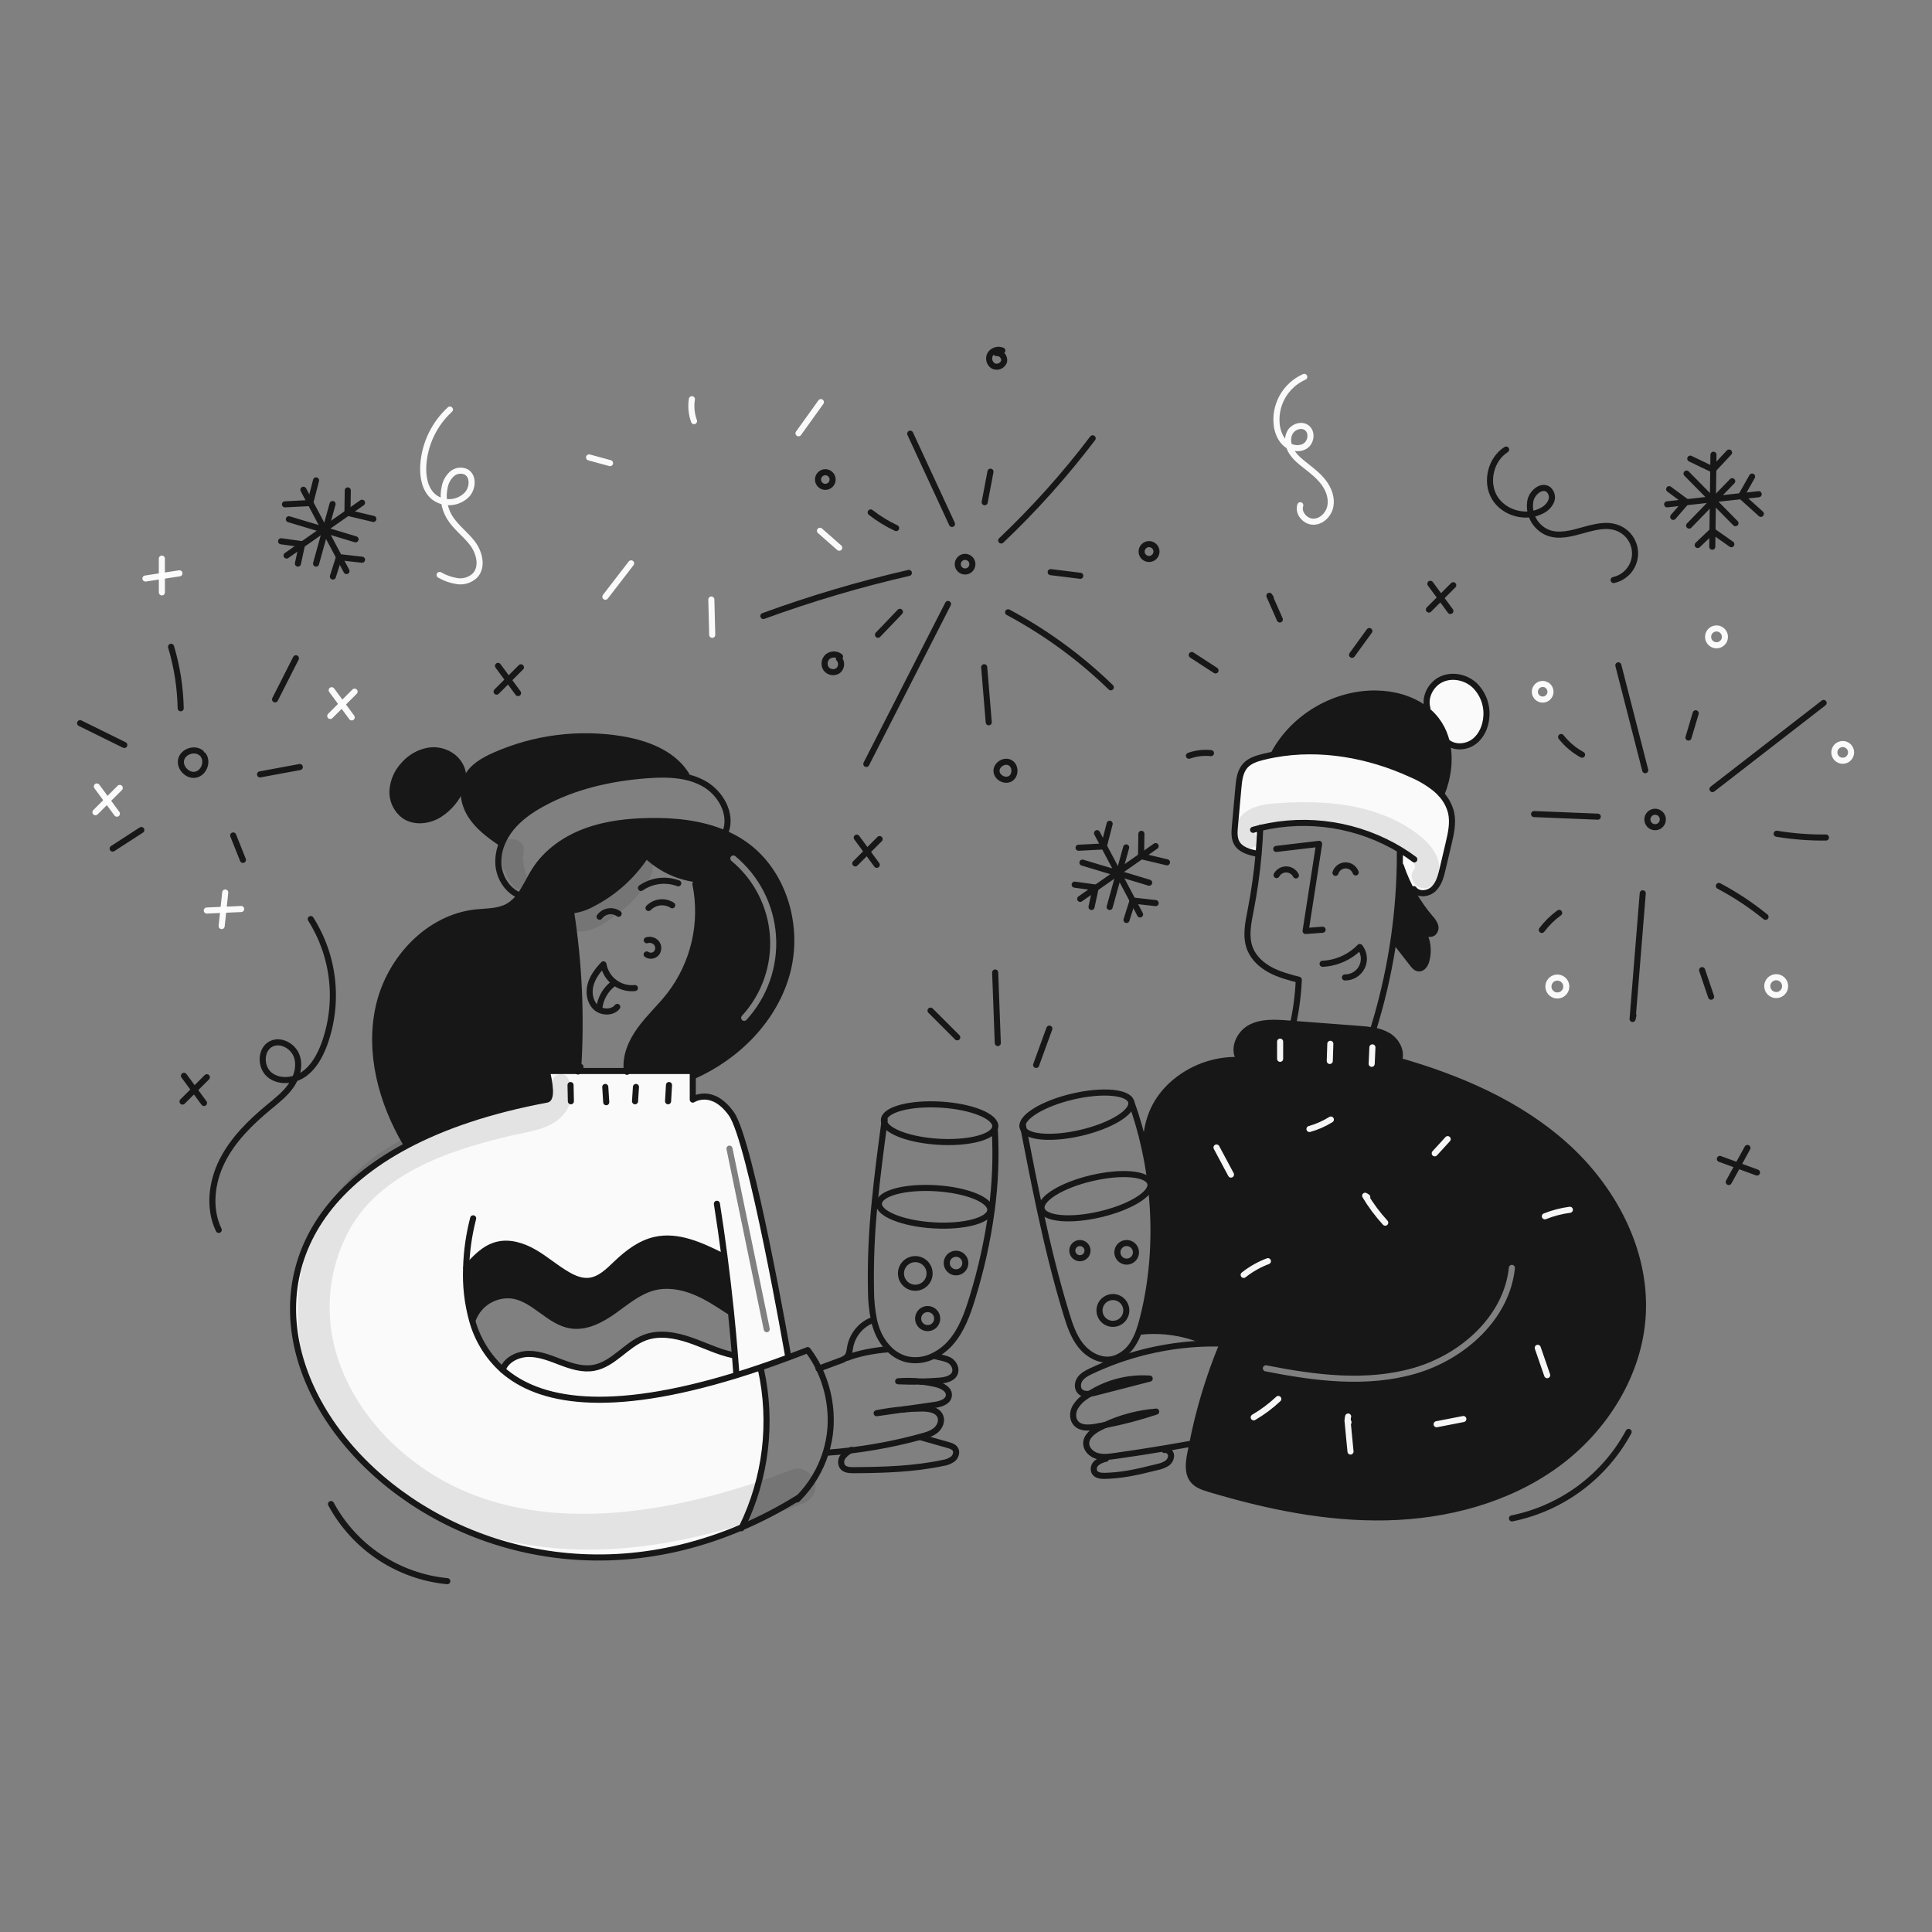 <svg width="960" height="960" viewBox="0 0 960 960" fill="none" xmlns="http://www.w3.org/2000/svg">
<rect x="0" y="0" width="960" height="960" fill="#808080" stroke="none"/>
<g clip-path="url(#clip0_348_1421)">
<path fill-rule="evenodd" clip-rule="evenodd" d="M675.508 511.266L642.523 508.758L639.778 508.554C633.443 508.081 626.699 507.678 621.125 510.74C615.551 513.802 612.207 521.724 616.125 526.724C609.902 526.474 603.69 527.452 597.846 529.604C592.001 531.755 586.638 535.038 582.062 539.263C572.977 547.733 569.501 557.926 569.201 570.355L568.718 570.465C570.017 576.367 571.044 582.37 571.77 588.413C574.509 610.974 573.28 634.129 567.801 655.36C567.286 657.457 566.665 659.527 565.938 661.56L566.391 661.721C577.63 660.482 588.997 662.255 599.326 666.858L599.356 667.603C601.89 667.543 604.422 667.543 606.95 667.603L607.474 667.825C600.763 683.903 595.701 700.62 592.366 717.72C592.034 719.281 591.719 720.862 591.419 722.444C590.553 726.944 589.958 732.129 592.909 735.644C594.863 737.97 597.926 738.977 600.836 739.854C629.43 748.425 659.04 754.619 688.883 753.954C718.726 753.289 748.95 745.392 773.133 727.898C797.316 710.404 814.8 682.656 816.291 652.844C817.882 621.249 801.555 590.571 778.068 569.38C754.812 548.4 725.202 535.71 695.088 527.068C696.78 522.707 694.091 517.41 690.062 514.831C687.681 513.391 685.038 512.44 682.286 512.031C680.041 511.66 677.778 511.405 675.508 511.266ZM752.758 630.156C752.844 629.326 752.241 628.583 751.411 628.497C750.581 628.411 749.838 629.014 749.752 629.844C747.264 653.797 726.053 672.884 702.517 679.681C678.977 686.48 653.686 683.262 629.293 678.433C628.475 678.271 627.68 678.803 627.518 679.622C627.356 680.44 627.888 681.235 628.707 681.397C653.15 686.236 679.065 689.6 703.355 682.585C727.649 675.568 750.102 655.721 752.758 630.156Z" fill="#171717"/>
<path fill-rule="evenodd" clip-rule="evenodd" d="M366.065 683.28C301.847 703.071 267.563 696.443 249.726 680.661C242.377 674.009 237.1 665.38 234.524 655.808C232.231 647.415 231.249 638.718 231.613 630.025H231.704C235.964 625.261 240.577 620.265 246.751 618.593C253.076 616.871 259.865 619.047 265.535 622.34C268.37 623.987 271.032 625.908 273.693 627.829C276.355 629.75 279.016 631.671 281.851 633.318C285.124 635.232 288.811 636.803 292.577 636.45C297.788 635.98 301.857 632.084 305.667 628.438C305.907 628.207 306.147 627.978 306.386 627.75C311.886 622.523 318.186 617.699 325.586 616.057C336.887 613.549 348.298 618.837 358.672 623.983L359.931 623.822C361.133 632.981 362.207 642.147 363.154 651.322C363.91 658.64 364.584 665.966 365.178 673.299C365.433 676.37 365.66 679.452 365.886 682.524L365.904 682.766L366.065 683.28ZM202.218 569.188C61.163 644.088 209.137 827.315 368.663 758.888C380.598 734.54 383.922 706.864 378.091 680.382L377.791 679.482C382.365 677.938 387.085 676.259 391.952 674.446L391.519 673.288C391.519 673.288 373.039 566.994 363.439 553.488C353.839 539.982 344.239 546.388 344.239 546.388V532.167H287.344C287.32 532.21 287.299 532.251 287.277 532.292C287.253 532.337 287.23 532.382 287.203 532.429C287.208 532.384 287.211 532.341 287.213 532.298C287.216 532.255 287.218 532.212 287.223 532.167H271.723C271.723 532.167 275.223 545.733 271.723 546.388C243.361 551.674 220.387 559.529 202.218 569.188ZM363.955 570.434C363.787 569.617 362.987 569.091 362.17 569.259C361.353 569.428 360.827 570.227 360.996 571.045L379.512 660.765C379.68 661.582 380.48 662.108 381.297 661.939C382.114 661.77 382.64 660.971 382.471 660.154L363.955 570.434Z" fill="white" fill-opacity="0.96"/>
<path fill-rule="evenodd" clip-rule="evenodd" d="M271.723 532.165H287.223C288.978 505.537 287.786 478.798 283.668 452.432C287.229 452.083 290.684 451.025 293.83 449.32C304.903 443.734 314.305 435.323 321.084 424.936C327.858 431.452 336.541 435.628 345.861 436.851L345.539 439.208C347.498 448.815 347.363 458.732 345.143 468.283C342.924 477.833 338.672 486.793 332.677 494.552C330.597 497.207 328.32 499.7 326.043 502.193C323.258 505.243 320.474 508.291 318.053 511.633C313.722 517.586 310.539 524.878 311.486 532.16H344.234V534.66H344.587C366.513 524.961 385.056 506.228 391.179 483.053C397.302 459.878 389.235 432.704 369.444 419.178C366.534 417.195 363.437 415.502 360.198 414.122C348.565 409.086 335.289 407.737 322.489 407.968C311.773 408.16 300.947 409.388 290.905 413.125C280.863 416.862 271.597 423.308 265.826 432.342C264.732 434.048 263.74 435.866 262.747 437.686C261.353 440.24 259.958 442.795 258.282 445.042C256.709 447.279 254.66 449.14 252.282 450.491C248.611 452.481 244.383 452.779 240.175 453.076C238.933 453.164 237.692 453.251 236.469 453.382C212.793 455.92 193.587 476.638 188.269 499.863C182.951 523.088 189.638 547.784 201.745 568.3L202.218 569.186C220.387 559.529 243.361 551.674 271.723 546.386C275.223 545.731 271.723 532.165 271.723 532.165ZM365.349 425.418C364.706 424.886 363.753 424.976 363.221 425.618C362.689 426.261 362.778 427.213 363.421 427.746C368.981 432.351 373.547 438.04 376.839 444.465C380.132 450.891 382.083 457.919 382.573 465.123C383.064 472.326 382.084 479.554 379.692 486.367C377.301 493.179 373.549 499.434 368.664 504.751C368.1 505.365 368.14 506.321 368.754 506.886C369.369 507.45 370.325 507.41 370.889 506.795C376.052 501.177 380.017 494.567 382.544 487.367C385.071 480.168 386.107 472.53 385.588 464.917C385.07 457.305 383.008 449.878 379.529 443.087C376.049 436.297 371.225 430.285 365.349 425.418Z" fill="#171717"/>
<path d="M732.554 340.349C734.669 342.365 736.306 344.829 737.346 347.56C738.387 350.29 738.804 353.219 738.567 356.131C738.245 360.845 736.267 365.599 732.514 368.449C728.761 371.299 723.107 371.803 719.35 368.942L718.917 369.042C717.501 362.36 713.708 356.419 708.241 352.323L709.269 351.95C707.669 346.35 710.991 339.95 716.289 337.518C721.587 335.086 728.224 336.461 732.554 340.349Z" fill="white" fill-opacity="0.96"/>
<path d="M713.056 459.719C713.315 460.377 713.363 461.099 713.195 461.786C713.028 462.472 712.652 463.091 712.119 463.556C710.588 464.656 708.473 463.727 706.841 462.791C708.128 464.974 708.959 467.396 709.283 469.91C709.607 472.423 709.417 474.976 708.725 477.415C708.191 479.288 706.861 481.383 704.925 481.192C703.636 481.071 702.699 479.973 701.913 478.956C699.033 475.27 696.153 471.577 693.272 467.877L692.365 467.746C694.228 455.36 695.288 442.868 695.538 430.346L696.102 430.356C699.292 439.826 704.259 448.6 710.736 456.21C711.725 457.222 712.512 458.413 713.056 459.719Z" fill="#171717"/>
<path d="M701.382 384.8C680.212 375.071 656.14 370.72 633.308 374.88L633.177 374.155C643.017 356.106 663.321 344.282 683.877 344.604C692.508 344.735 701.462 347.172 708.24 352.319C713.706 356.415 717.5 362.356 718.916 369.038C720.816 377.347 719.531 386.583 716.257 394.6L716.157 394.691C715.349 393.777 714.48 392.919 713.557 392.122C709.864 389.119 705.765 386.654 701.382 384.8V384.8Z" fill="#171717"/>
<path d="M696.085 422.484C675.161 409.732 650.051 405.747 626.207 411.395V411.415C626.046 415.705 625.778 419.985 625.401 424.256L624.475 424.206C620.718 423.39 616.538 422.282 614.594 418.959C613.154 416.481 613.366 413.409 613.618 410.549C614.192 404.153 614.769 397.76 615.35 391.372C615.692 387.535 616.156 383.405 618.714 380.515C620.92 378.027 624.283 376.939 627.514 376.134C629.438 375.65 631.362 375.234 633.306 374.885C656.138 370.725 680.206 375.076 701.38 384.805C705.764 386.659 709.864 389.124 713.557 392.127C714.481 392.924 715.349 393.782 716.157 394.696C718.561 397.309 720.254 400.496 721.072 403.952C722.149 408.952 720.981 414.124 719.813 419.089C718.826 423.279 717.839 427.465 716.852 431.649C716.006 435.255 715.039 439.082 712.38 441.66C709.721 444.238 704.745 444.803 702.56 441.801L701.291 442.355C699.233 438.505 697.498 434.491 696.104 430.355L695.54 430.345C695.59 427.988 695.61 425.621 695.6 423.264L696.085 422.484Z" fill="white" fill-opacity="0.96"/>
<path d="M366.065 683.281C301.847 703.072 267.565 696.444 249.726 680.662L249.757 680.632C251.59 675.432 257.572 672.695 263.081 672.756C268.59 672.817 273.808 675.032 278.965 676.976C284.122 678.92 289.641 680.652 295.065 679.665C304.825 677.892 311.16 668.082 320.456 664.628C327.577 661.979 335.574 663.399 342.756 665.857C349.938 668.315 356.816 671.809 364.249 673.37L365.175 673.3C365.437 676.452 365.669 679.615 365.901 682.767L366.065 683.281Z" fill="white" fill-opacity="0.96"/>
<path d="M321.365 385.217C303.256 386.587 285.097 390.676 269.204 399.459C263.493 402.611 258.034 406.418 253.935 411.494C252.094 413.767 250.588 416.293 249.463 418.994L248.456 418.571C242.987 414.854 237.556 410.771 233.993 405.206C230.43 399.641 229.008 392.274 231.969 386.361C234.628 381.054 240.177 377.871 245.596 375.454C265.505 366.612 287.566 363.79 309.058 367.336C321.073 369.35 333.623 374.036 340.411 384.036L340.028 385.849C333.985 384.633 327.56 384.754 321.365 385.217Z" fill="#171717"/>
<path d="M325.174 639.619C317.63 641.452 311.474 646.719 305.151 651.242C298.828 655.765 291.343 659.792 283.668 658.594C273.068 656.932 265.912 645.944 255.377 643.879C251.128 643.173 246.765 643.965 243.036 646.12C239.306 648.275 236.441 651.659 234.931 655.693L234.531 655.814C232.238 647.421 231.256 638.724 231.62 630.031H231.711C235.971 625.267 240.584 620.271 246.758 618.599C253.083 616.877 259.872 619.052 265.542 622.346C271.212 625.64 276.188 630.031 281.858 633.324C285.131 635.238 288.818 636.809 292.584 636.456C298.124 635.956 302.374 631.582 306.393 627.756C311.893 622.529 318.187 617.705 325.593 616.063C336.893 613.555 348.305 618.843 358.679 623.989L359.938 623.828C361.138 632.984 362.212 642.151 363.161 651.328L362.043 651.439C356.494 647.783 350.884 644.107 344.71 641.659C338.536 639.211 331.64 638.048 325.174 639.619Z" fill="#171717"/>
<path d="M225.141 376.154C235.696 384.966 227.641 398.724 218.454 404.616C213.216 407.98 205.975 408.847 200.854 405.301C198.932 403.867 197.393 401.98 196.376 399.809C195.358 397.637 194.894 395.247 195.023 392.853C195.346 388.033 197.341 383.477 200.663 379.971C203.691 376.507 207.751 374.106 212.245 373.122C214.486 372.656 216.801 372.686 219.029 373.209C221.257 373.733 223.343 374.738 225.141 376.154V376.154Z" fill="#171717"/>
<path d="M396.491 744.375C387.59 749.899 378.288 754.75 368.663 758.888C209.137 827.315 61.163 644.088 202.218 569.188C220.387 559.529 243.361 551.674 271.723 546.388C275.223 545.733 271.723 532.167 271.723 532.167H344.239V546.388C344.239 546.388 353.839 539.982 363.439 553.488C373.039 566.994 391.519 673.288 391.519 673.288" stroke="#171717" stroke-width="3.022" stroke-linecap="round" stroke-linejoin="round"/>
<path d="M235.112 605.386C233.021 613.443 231.847 621.711 231.612 630.032C231.248 638.725 232.23 647.422 234.523 655.815C237.099 665.385 242.376 674.011 249.723 680.662C267.56 696.444 301.844 703.072 366.062 683.281C369.862 682.111 373.77 680.845 377.785 679.481C382.358 677.94 387.078 676.261 391.946 674.445C394.988 673.327 398.08 672.138 401.232 670.91" stroke="#171717" stroke-width="3.022" stroke-linecap="round" stroke-linejoin="round"/>
<path d="M439.426 557.836C439.254 557.398 439.179 556.927 439.205 556.457C439.505 551.357 452.147 547.966 467.436 548.883C482.725 549.8 494.861 554.674 494.559 559.77C494.526 560.266 494.382 560.748 494.136 561.18C491.809 565.471 480.146 568.16 466.328 567.334C452.429 566.5 441.128 562.4 439.426 557.836Z" stroke="#171717" stroke-width="3.022" stroke-linecap="round" stroke-linejoin="round"/>
<path d="M436.718 597.983C437.018 592.897 449.66 589.503 464.939 590.419C480.218 591.335 492.374 596.211 492.072 601.307C492.062 601.448 492.042 601.589 492.022 601.73C491.055 606.585 478.697 609.757 463.841 608.871C448.552 607.954 436.406 603.08 436.718 597.983Z" stroke="#171717" stroke-width="3.022" stroke-linecap="round" stroke-linejoin="round"/>
<path d="M508.741 561.514C508.436 561.129 508.219 560.681 508.106 560.204C506.938 555.239 518.077 548.37 532.993 544.875C547.909 541.38 560.932 542.575 562.093 547.544C562.116 547.626 562.129 547.71 562.133 547.796C562.888 552.751 551.87 559.439 537.215 562.873C523.7 566.036 511.732 565.361 508.741 561.514Z" stroke="#171717" stroke-width="3.022" stroke-linecap="round" stroke-linejoin="round"/>
<path d="M517.6 600.713C516.431 595.747 527.571 588.889 542.487 585.394C557.403 581.899 570.426 583.087 571.587 588.053C571.617 588.172 571.637 588.293 571.648 588.415C572.212 593.36 561.254 599.967 546.71 603.382C531.795 606.877 518.772 605.688 517.6 600.713Z" stroke="#171717" stroke-width="3.022" stroke-linecap="round" stroke-linejoin="round"/>
<path d="M454.797 639.871C458.724 639.871 461.908 636.688 461.908 632.76C461.908 628.833 458.724 625.649 454.797 625.649C450.869 625.649 447.686 628.833 447.686 632.76C447.686 636.688 450.869 639.871 454.797 639.871Z" stroke="#171717" stroke-width="3.022" stroke-linecap="round" stroke-linejoin="round"/>
<path d="M479.674 627.601C479.673 628.513 479.401 629.406 478.893 630.164C478.385 630.923 477.664 631.514 476.82 631.863C475.977 632.212 475.049 632.303 474.153 632.125C473.258 631.946 472.436 631.507 471.79 630.861C471.145 630.215 470.705 629.393 470.526 628.498C470.348 627.602 470.439 626.674 470.788 625.831C471.137 624.987 471.728 624.266 472.487 623.758C473.245 623.25 474.138 622.979 475.05 622.978C475.658 622.977 476.259 623.096 476.821 623.328C477.382 623.56 477.892 623.9 478.321 624.33C478.751 624.759 479.091 625.269 479.323 625.83C479.555 626.392 479.674 626.993 479.674 627.601Z" stroke="#171717" stroke-width="3.022" stroke-linecap="round" stroke-linejoin="round"/>
<path d="M465.694 655.2C465.693 656.137 465.414 657.052 464.893 657.831C464.372 658.61 463.632 659.216 462.766 659.574C461.9 659.932 460.948 660.026 460.029 659.843C459.11 659.66 458.266 659.208 457.604 658.546C456.941 657.884 456.49 657.04 456.307 656.121C456.124 655.202 456.218 654.25 456.576 653.384C456.934 652.518 457.54 651.778 458.319 651.257C459.097 650.736 460.013 650.457 460.95 650.456C462.208 650.457 463.414 650.957 464.304 651.846C465.193 652.736 465.693 653.942 465.694 655.2V655.2Z" stroke="#171717" stroke-width="3.022" stroke-linecap="round" stroke-linejoin="round"/>
<path d="M536.599 625.206C538.685 625.206 540.376 623.515 540.376 621.429C540.376 619.343 538.685 617.652 536.599 617.652C534.513 617.652 532.822 619.343 532.822 621.429C532.822 623.515 534.513 625.206 536.599 625.206Z" stroke="#171717" stroke-width="3.022" stroke-linecap="round" stroke-linejoin="round"/>
<path d="M559.835 626.898C562.388 626.898 564.458 624.829 564.458 622.275C564.458 619.722 562.388 617.652 559.835 617.652C557.282 617.652 555.212 619.722 555.212 622.275C555.212 624.829 557.282 626.898 559.835 626.898Z" stroke="#171717" stroke-width="3.022" stroke-linecap="round" stroke-linejoin="round"/>
<path d="M559.653 651.151C559.654 652.47 559.264 653.759 558.532 654.856C557.801 655.952 556.76 656.807 555.542 657.312C554.324 657.817 552.983 657.949 551.69 657.692C550.397 657.435 549.209 656.8 548.277 655.867C547.345 654.935 546.711 653.746 546.454 652.453C546.198 651.16 546.331 649.819 546.837 648.602C547.342 647.384 548.198 646.344 549.295 645.613C550.392 644.881 551.682 644.492 553 644.494C554.765 644.496 556.457 645.198 557.704 646.446C558.951 647.694 559.652 649.387 559.653 651.151V651.151Z" stroke="#171717" stroke-width="3.022" stroke-linecap="round" stroke-linejoin="round"/>
<path d="M311.536 532.578C311.516 532.437 311.496 532.306 311.486 532.165C310.539 524.883 313.722 517.591 318.053 511.638C322.453 505.565 328.053 500.459 332.677 494.557C338.672 486.798 342.924 477.838 345.144 468.288C347.363 458.737 347.498 448.82 345.539 439.213" stroke="#171717" stroke-width="3.022" stroke-linecap="round" stroke-linejoin="round"/>
<path d="M283.6 451.964C283.62 452.125 283.65 452.276 283.67 452.437C287.787 478.801 288.979 505.539 287.225 532.165C287.215 532.255 287.215 532.336 287.205 532.427C287.256 532.336 287.296 532.255 287.346 532.165C287.709 531.49 288.081 530.815 288.434 530.14" stroke="#171717" stroke-width="3.022" stroke-linecap="round" stroke-linejoin="round"/>
<path d="M569.2 570.346C569.5 557.917 572.977 547.724 582.062 539.254C586.638 535.029 592.001 531.747 597.845 529.595C603.69 527.444 609.901 526.465 616.124 526.715C612.206 521.715 615.55 513.793 621.124 510.731C626.698 507.669 633.442 508.072 639.777 508.545L642.526 508.757L675.511 511.265C677.782 511.404 680.044 511.66 682.289 512.03C685.041 512.439 687.684 513.391 690.065 514.83C694.094 517.409 696.783 522.706 695.091 527.067C694.991 527.309 694.88 527.551 694.758 527.793" stroke="#171717" stroke-width="3.022" stroke-linecap="round" stroke-linejoin="round"/>
<path d="M694.191 526.801C694.491 526.882 694.785 526.973 695.091 527.063C725.205 535.705 754.816 548.395 778.072 569.375C801.559 590.566 817.885 621.244 816.294 652.839C814.803 682.651 797.319 710.399 773.136 727.893C748.953 745.387 718.729 753.284 688.886 753.949C659.043 754.614 629.433 748.42 600.839 739.849C597.929 738.972 594.867 737.965 592.913 735.639C589.962 732.124 590.556 726.939 591.422 722.439C591.722 720.857 592.037 719.276 592.369 717.715C595.705 700.615 600.767 683.898 607.477 667.82C607.789 667.084 608.101 666.359 608.424 665.62" stroke="#171717" stroke-width="3.022" stroke-linecap="round" stroke-linejoin="round"/>
<path d="M608.118 665.412C633.19 675.685 660.542 679.109 687.373 675.333C703.115 673.087 718.973 668.092 730.943 657.607C742.913 647.122 750.19 630.343 746.181 614.953" stroke="#171717" stroke-width="3.022" stroke-linecap="round" stroke-linejoin="round"/>
<path d="M642.413 509.281C642.453 509.109 642.493 508.928 642.523 508.757C644.092 501.546 645.043 494.214 645.364 486.841C640.564 485.592 635.725 484.323 631.354 482.006C626.983 479.689 623.054 476.175 621.191 471.592C618.734 465.529 620.191 458.692 621.453 452.275C623.257 443.01 624.575 433.658 625.401 424.255C625.774 419.988 626.043 415.708 626.207 411.414" stroke="#171717" stroke-width="3.022" stroke-linecap="round" stroke-linejoin="round"/>
<path d="M622.642 412.34C623.82 411.998 625.009 411.686 626.207 411.394C650.051 405.747 675.16 409.732 696.085 422.483C698.381 423.893 700.606 425.407 702.762 427.025" stroke="#171717" stroke-width="3.022" stroke-linecap="round" stroke-linejoin="round"/>
<path d="M695.6 423.269C695.61 425.626 695.59 427.993 695.54 430.35C694.969 457.819 690.551 485.072 682.416 511.316" stroke="#171717" stroke-width="3.022" stroke-linecap="round" stroke-linejoin="round"/>
<path d="M696.104 430.359C699.294 439.829 704.261 448.604 710.739 456.213C711.725 457.223 712.511 458.411 713.056 459.713C713.314 460.372 713.362 461.093 713.195 461.78C713.027 462.467 712.651 463.085 712.119 463.55C710.588 464.65 708.473 463.721 706.841 462.785C708.128 464.969 708.958 467.39 709.282 469.904C709.606 472.418 709.416 474.971 708.724 477.409C708.19 479.282 706.86 481.377 704.924 481.186C703.635 481.065 702.699 479.967 701.913 478.95C699.033 475.264 696.152 471.571 693.271 467.871" stroke="#171717" stroke-width="3.022" stroke-linecap="round" stroke-linejoin="round"/>
<path d="M657.188 478.894C664.179 478.561 670.783 475.588 675.669 470.575C676.768 471.95 677.455 473.608 677.649 475.357C677.843 477.107 677.537 478.875 676.766 480.458C675.995 482.04 674.791 483.371 673.293 484.296C671.796 485.221 670.067 485.702 668.307 485.683" stroke="#171717" stroke-width="3.022" stroke-linecap="round" stroke-linejoin="round"/>
<path d="M657.2 461.975L648.75 462.609C650.996 448.167 653.235 433.731 655.467 419.301C648.377 420.137 641.283 420.979 634.186 421.829" stroke="#171717" stroke-width="3.022" stroke-linecap="round" stroke-linejoin="round"/>
<path d="M643.923 434.993C643.479 434.11 642.801 433.366 641.965 432.84C641.128 432.314 640.163 432.026 639.175 432.009C638.187 431.991 637.213 432.244 636.358 432.739C635.503 433.235 634.799 433.955 634.323 434.821" stroke="#171717" stroke-width="3.022" stroke-linecap="round" stroke-linejoin="round"/>
<path d="M663.593 433.701C663.927 432.645 664.584 431.72 665.471 431.056C666.359 430.393 667.432 430.025 668.54 430.004C669.648 429.983 670.734 430.309 671.646 430.938C672.558 431.567 673.25 432.466 673.625 433.509" stroke="#171717" stroke-width="3.022" stroke-linecap="round" stroke-linejoin="round"/>
<path d="M702.561 441.801C704.746 444.801 709.712 444.239 712.381 441.66C715.05 439.081 716.007 435.26 716.853 431.649C717.84 427.459 718.827 423.272 719.814 419.089C720.982 414.124 722.15 408.947 721.073 403.952C720.255 400.496 718.562 397.309 716.158 394.696C715.35 393.782 714.481 392.924 713.558 392.127C709.865 389.124 705.765 386.659 701.381 384.805C680.211 375.076 656.139 370.725 633.307 374.885C631.363 375.237 629.439 375.65 627.515 376.134C624.282 376.939 620.915 378.027 618.715 380.515C616.157 383.405 615.693 387.535 615.351 391.372C614.767 397.768 614.19 404.16 613.619 410.549C613.367 413.409 613.155 416.481 614.595 418.959C616.539 422.282 620.719 423.39 624.476 424.206" stroke="#171717" stroke-width="3.022" stroke-linecap="round" stroke-linejoin="round"/>
<path d="M633.177 374.159C643.017 356.11 663.321 344.286 683.877 344.608C692.508 344.739 701.462 347.176 708.24 352.323C713.706 356.419 717.5 362.36 718.916 369.042C720.816 377.351 719.531 386.587 716.257 394.604" stroke="#171717" stroke-width="3.022" stroke-linecap="round" stroke-linejoin="round"/>
<path d="M719.35 368.942C723.107 371.803 728.757 371.309 732.514 368.449C736.271 365.589 738.245 360.849 738.567 356.131C738.803 353.218 738.386 350.29 737.346 347.56C736.305 344.829 734.668 342.365 732.554 340.349C728.224 336.461 721.586 335.081 716.289 337.519C710.992 339.957 707.667 346.352 709.269 351.951" stroke="#171717" stroke-width="3.022" stroke-linecap="round" stroke-linejoin="round"/>
<path d="M201.745 568.301C189.638 547.785 182.951 523.089 188.269 499.864C193.587 476.639 212.793 455.921 236.469 453.383C241.837 452.809 247.528 453.07 252.282 450.492C254.66 449.141 256.709 447.28 258.282 445.043C261.153 441.196 263.197 436.443 265.826 432.343C271.597 423.309 280.863 416.863 290.905 413.126C300.947 409.389 311.773 408.161 322.489 407.969C335.289 407.738 348.565 409.087 360.198 414.123C363.437 415.503 366.534 417.196 369.444 419.179C389.235 432.705 397.302 459.879 391.179 483.054C385.056 506.229 366.513 524.962 344.587 534.661" stroke="#171717" stroke-width="3.022" stroke-linecap="round" stroke-linejoin="round"/>
<path d="M277.615 451.358C279.509 452.225 281.592 452.596 283.668 452.436C287.229 452.087 290.684 451.029 293.83 449.324C304.904 443.739 314.306 435.327 321.084 424.94C327.859 431.457 336.542 435.632 345.861 436.855C348.037 437.149 350.233 437.267 352.428 437.207" stroke="#171717" stroke-width="3.022" stroke-linecap="round" stroke-linejoin="round"/>
<path d="M258.086 444.892C252.043 442.435 248.115 436.039 247.652 429.533C247.44 425.929 248.06 422.326 249.464 419C250.588 416.299 252.094 413.773 253.936 411.5C258.036 406.424 263.494 402.617 269.205 399.465C285.098 390.682 303.257 386.593 321.366 385.223C327.561 384.76 333.986 384.639 340.029 385.858C343.356 386.493 346.566 387.634 349.547 389.242C357.987 393.865 363.93 404.299 360.556 413.313" stroke="#171717" stroke-width="3.022" stroke-linecap="round" stroke-linejoin="round"/>
<path d="M248.456 418.576C242.987 414.859 237.556 410.776 233.993 405.211C230.43 399.646 229.008 392.279 231.969 386.366C234.628 381.059 240.177 377.876 245.596 375.459C265.505 366.617 287.566 363.795 309.058 367.341C321.073 369.355 333.623 374.041 340.411 384.041C340.623 384.363 340.834 384.696 341.046 385.028" stroke="#171717" stroke-width="3.022" stroke-linecap="round" stroke-linejoin="round"/>
<path d="M225.141 376.154C223.343 374.739 221.258 373.734 219.031 373.211C216.804 372.687 214.489 372.657 212.249 373.122C207.755 374.106 203.695 376.507 200.667 379.971C197.345 383.477 195.35 388.033 195.027 392.853C194.898 395.248 195.362 397.637 196.38 399.809C197.397 401.981 198.935 403.867 200.858 405.301C205.975 408.847 213.216 407.98 218.458 404.616C227.639 398.724 235.7 384.966 225.141 376.154Z" stroke="#171717" stroke-width="3.022" stroke-linecap="round" stroke-linejoin="round"/>
<path d="M297.939 455.519C299.009 454.081 300.601 453.122 302.372 452.847C304.143 452.572 305.951 453.003 307.406 454.048" stroke="#171717" stroke-width="3.022" stroke-linecap="round" stroke-linejoin="round"/>
<path d="M322.253 451.167C323.756 449.621 325.747 448.642 327.889 448.396C330.031 448.15 332.192 448.652 334.006 449.817" stroke="#171717" stroke-width="3.022" stroke-linecap="round" stroke-linejoin="round"/>
<path d="M318.5 441.226C321.169 439.373 324.247 438.194 327.471 437.79C330.695 437.387 333.969 437.771 337.012 438.91" stroke="#171717" stroke-width="3.022" stroke-linecap="round" stroke-linejoin="round"/>
<path d="M321.387 467.2C322.248 466.928 323.171 466.919 324.037 467.174C324.904 467.428 325.674 467.936 326.251 468.63C326.795 469.353 327.086 470.235 327.077 471.139C327.068 472.043 326.76 472.919 326.201 473.63C325.602 474.307 324.779 474.744 323.882 474.86C322.986 474.977 322.078 474.765 321.326 474.264" stroke="#171717" stroke-width="3.022" stroke-linecap="round" stroke-linejoin="round"/>
<path d="M315.484 490.961C311.87 491.342 308.245 490.338 305.342 488.151C302.438 485.964 300.473 482.757 299.842 479.177C297.062 482.088 294.525 485.392 293.458 489.269C292.391 493.146 293.065 497.709 295.976 500.489C296.459 500.949 297.004 501.339 297.596 501.647C300.567 503.239 304.617 502.937 306.712 500.318" stroke="#171717" stroke-width="3.022" stroke-linecap="round" stroke-linejoin="round"/>
<path d="M396.1 745.07L396.643 744.526C402.97 738.162 407.666 730.364 410.331 721.794C411.575 717.805 412.359 713.685 412.668 709.517C413.324 699.375 411.364 689.235 406.977 680.067C406.977 680.047 406.967 680.037 406.957 680.016C405.422 676.81 403.562 673.769 401.407 670.942" stroke="#171717" stroke-width="3.022" stroke-linecap="round" stroke-linejoin="round"/>
<path d="M508.267 559.085C508.428 559.891 508.58 560.707 508.741 561.513C511.289 574.656 513.857 587.82 516.677 600.913C520.434 618.388 524.644 635.741 529.861 652.833C531.543 658.382 533.416 664.023 537.022 668.555C540.628 673.087 546.369 676.355 552.099 675.464C552.653 675.376 553.202 675.251 553.741 675.091C557.521 673.819 560.743 671.274 562.856 667.891C564.132 665.91 565.167 663.783 565.938 661.556C566.665 659.523 567.286 657.453 567.801 655.356C573.28 634.125 574.509 610.97 571.77 588.409C571.044 582.366 570.017 576.363 568.718 570.461C567.042 562.769 564.862 555.195 562.191 547.79" stroke="#171717" stroke-width="3.022" stroke-linecap="round" stroke-linejoin="round"/>
<path d="M439.607 556.487C439.547 556.94 439.487 557.387 439.426 557.836C437.643 571.121 435.881 584.436 434.612 597.781C433.114 612.281 432.506 626.858 432.789 641.432C432.809 646.31 433.308 651.175 434.279 655.955C434.694 657.838 435.262 659.684 435.979 661.474C437.227 664.635 439.073 667.525 441.417 669.985C443.753 672.493 446.721 674.327 450.009 675.293C454.841 676.503 459.95 675.848 464.32 673.46C467.351 671.901 470.064 669.79 472.32 667.235C477.83 660.991 480.72 652.893 483.158 644.927C487.516 630.844 490.707 616.427 492.699 601.82C494.531 588.386 495.067 574.808 494.299 561.271" stroke="#171717" stroke-width="3.022" stroke-linecap="round" stroke-linejoin="round"/>
<path d="M457.565 686.494C460.647 686.423 463.719 686.272 466.781 686.04C469.893 685.809 473.64 684.983 474.566 682.012C475.211 679.967 474.083 677.701 472.411 676.361C470.739 675.021 466.59 674.418 464.525 673.844" stroke="#171717" stroke-width="3.022" stroke-linecap="round" stroke-linejoin="round"/>
<path d="M457.566 686.493C453.819 686.093 450.042 686.046 446.286 686.352C450.043 686.523 453.81 686.573 457.566 686.493Z" stroke="#171717" stroke-width="3.022" stroke-linecap="round" stroke-linejoin="round"/>
<path d="M448.663 700.351C453.9 699.607 459.137 698.858 464.375 698.105C467.406 697.672 471.183 696.514 471.485 693.462C471.785 690.35 468.132 688.477 465.08 687.762C462.605 687.177 460.096 686.753 457.566 686.493" stroke="#171717" stroke-width="3.022" stroke-linecap="round" stroke-linejoin="round"/>
<path d="M448.663 700.352C444.277 700.725 439.915 701.348 435.6 702.216C439.951 701.591 444.305 700.97 448.663 700.352Z" stroke="#171717" stroke-width="3.022" stroke-linecap="round" stroke-linejoin="round"/>
<path d="M410.7 721.864C414.638 721.582 418.57 721.206 422.494 720.736C434.336 719.314 446.058 717.022 457.563 713.878C457.745 713.837 457.916 713.787 458.097 713.737C460.565 713.062 463.103 712.296 465.047 710.645C466.991 708.994 468.199 706.183 467.247 703.806C465.918 700.482 461.547 699.848 457.971 699.888C454.859 699.918 451.754 700.073 448.655 700.351" stroke="#171717" stroke-width="3.022" stroke-linecap="round" stroke-linejoin="round"/>
<path d="M432.507 656.379C429.926 657.574 427.667 659.368 425.919 661.612C424.171 663.855 422.983 666.484 422.455 669.279C422.155 670.951 422.055 672.764 420.975 674.073C420.875 674.194 420.775 674.305 420.663 674.416C419.739 675.189 418.666 675.764 417.51 676.108C413.985 677.408 410.48 678.716 406.955 680.015C406.884 680.046 406.804 680.066 406.733 680.096L406.975 680.066C407.287 680.026 407.6 679.975 407.902 679.935" stroke="#171717" stroke-width="3.022" stroke-linecap="round" stroke-linejoin="round"/>
<path d="M549.048 708.106C548.171 708.506 547.295 708.932 546.439 709.376C543.156 711.076 539.58 713.737 539.731 717.433C539.842 720.333 542.41 722.67 545.19 723.476C546.601 723.857 548.062 724.014 549.521 723.939C550.961 723.867 552.397 723.719 553.821 723.496C562.059 722.338 570.281 721.076 578.486 719.709C582.758 718.995 587.024 718.256 591.286 717.493" stroke="#171717" stroke-width="3.022" stroke-linecap="round" stroke-linejoin="round"/>
<path d="M549.048 708.107C557.671 706.434 566.176 704.2 574.509 701.42C565.691 702.111 557.068 704.376 549.048 708.107Z" stroke="#171717" stroke-width="3.022" stroke-linecap="round" stroke-linejoin="round"/>
<path d="M541.514 692.557C540.839 692.98 540.175 693.423 539.52 693.886C537.236 695.32 535.351 697.309 534.041 699.667C532.873 702.085 532.873 705.227 534.665 707.231C536.982 709.82 541.065 709.538 544.495 708.943C546.016 708.682 547.537 708.41 549.048 708.107" stroke="#171717" stroke-width="3.022" stroke-linecap="round" stroke-linejoin="round"/>
<path d="M541.514 692.556C542.335 692.44 543.149 692.275 543.951 692.062C553.066 689.716 562.178 687.369 571.286 685.022C560.811 684.286 550.377 686.927 541.514 692.556V692.556Z" stroke="#171717" stroke-width="3.022" stroke-linecap="round" stroke-linejoin="round"/>
<path d="M606.95 667.601C604.422 667.541 601.89 667.541 599.356 667.601C583.928 668.051 568.672 670.979 554.174 676.273C550.105 677.763 546.097 679.435 542.174 681.289C540.139 682.255 538.044 683.333 536.715 685.156C535.386 686.979 535.103 689.756 536.675 691.37C537.893 692.629 539.696 692.79 541.509 692.559" stroke="#171717" stroke-width="3.022" stroke-linecap="round" stroke-linejoin="round"/>
<path d="M599.326 666.854C588.997 662.251 577.63 660.478 566.391 661.717" stroke="#171717" stroke-width="3.022" stroke-linecap="round" stroke-linejoin="round"/>
<path d="M420.956 674.689C426.666 672.402 434.734 670.982 440.867 670.499" stroke="#171717" stroke-width="3.022" stroke-linecap="round" stroke-linejoin="round"/>
<path d="M422.99 720.434C422.829 720.534 422.668 720.634 422.497 720.734C421.099 721.49 419.872 722.526 418.891 723.776C418.345 724.48 418.023 725.333 417.97 726.223C417.916 727.112 418.133 727.997 418.591 728.762C419.791 730.393 422.116 730.534 424.13 730.524C439.016 730.444 453.993 730.01 468.546 726.929C470.36 726.692 472.083 725.995 473.552 724.904C474.922 723.716 475.637 721.55 474.64 720.029C473.895 718.871 472.454 718.418 471.125 718.035C466.633 716.756 462.144 715.481 457.659 714.208" stroke="#171717" stroke-width="3.022" stroke-linecap="round" stroke-linejoin="round"/>
<path d="M549.56 724.836C547.892 725.16 546.319 725.859 544.96 726.88C544.291 727.407 543.815 728.14 543.605 728.965C543.396 729.79 543.465 730.661 543.801 731.443C544.738 733.135 547.044 733.397 548.988 733.356C552.921 733.254 556.839 732.856 560.712 732.168C565.566 731.332 570.35 730.133 575.134 728.945C576.72 728.639 578.242 728.064 579.634 727.245C580.325 726.824 580.896 726.232 581.293 725.527C581.69 724.821 581.899 724.026 581.9 723.216C581.789 721.616 580.187 720.124 578.626 720.516" stroke="#171717" stroke-width="3.022" stroke-linecap="round" stroke-linejoin="round"/>
<path d="M368.422 759.373L368.663 758.889C380.598 734.54 383.922 706.862 378.09 680.38" stroke="#171717" stroke-width="3.022" stroke-linecap="round" stroke-linejoin="round"/>
<path d="M365.9 682.766C365.668 679.614 365.436 676.451 365.174 673.299C364.58 665.966 363.905 658.64 363.15 651.322C362.202 642.148 361.128 632.981 359.927 623.822C358.809 615.251 357.575 606.694 356.227 598.15" stroke="#171717" stroke-width="3.022" stroke-linecap="round" stroke-linejoin="round"/>
<path d="M231.708 630.031C235.968 625.267 240.581 620.271 246.755 618.599C253.08 616.877 259.869 619.052 265.539 622.346C271.209 625.64 276.185 630.031 281.855 633.324C285.128 635.238 288.815 636.809 292.581 636.456C298.121 635.956 302.371 631.582 306.39 627.756C311.89 622.529 318.184 617.705 325.59 616.063C336.89 613.555 348.302 618.843 358.676 623.989" stroke="#171717" stroke-width="3.022" stroke-linecap="round" stroke-linejoin="round"/>
<path d="M234.931 655.694C236.441 651.66 239.306 648.276 243.035 646.121C246.765 643.966 251.128 643.174 255.377 643.88C265.912 645.945 273.077 656.933 283.668 658.595C291.343 659.795 298.826 655.755 305.151 651.243C311.476 646.731 317.63 641.453 325.174 639.62C331.64 638.049 338.519 639.207 344.703 641.654C350.887 644.101 356.487 647.778 362.036 651.434" stroke="#171717" stroke-width="3.022" stroke-linecap="round" stroke-linejoin="round"/>
<path d="M249.757 680.632C251.59 675.432 257.572 672.695 263.081 672.756C268.59 672.817 273.808 675.032 278.965 676.976C284.122 678.92 289.641 680.652 295.065 679.665C304.825 677.892 311.16 668.082 320.456 664.628C327.577 661.979 335.574 663.399 342.756 665.857C349.938 668.315 356.816 671.809 364.249 673.37" stroke="#171717" stroke-width="3.022" stroke-linecap="round" stroke-linejoin="round"/>
<path d="M297.768 501.344C297.983 498.889 298.71 496.505 299.902 494.348C301.093 492.19 302.724 490.305 304.688 488.815" stroke="#171717" stroke-width="3.022" stroke-linecap="round" stroke-linejoin="round"/>
<path d="M154.41 456.68C160.221 465.864 163.846 476.26 165.004 487.067C166.162 497.873 164.823 508.802 161.09 519.009C158.95 524.715 155.874 530.352 150.855 533.809C145.836 537.266 138.507 537.92 133.849 533.991C129.191 530.062 129.371 521.254 134.877 518.643C139.572 516.417 145.567 519.743 147.391 524.611C149.215 529.479 147.639 535.078 144.682 539.35C141.725 543.622 137.542 546.86 133.541 550.174C124.411 557.736 115.741 566.26 110.42 576.854C105.099 587.448 103.541 600.461 108.685 611.141" stroke="#171717" stroke-width="3.022" stroke-linecap="round" stroke-linejoin="round"/>
<path d="M120.712 427.273L115.873 415.132" stroke="#171717" stroke-width="3.022" stroke-linecap="round" stroke-linejoin="round"/>
<path d="M55.981 421.654L70.218 412.438" stroke="#171717" stroke-width="3.022" stroke-linecap="round" stroke-linejoin="round"/>
<path d="M61.763 370.176L39.8 359.348" stroke="#171717" stroke-width="3.022" stroke-linecap="round" stroke-linejoin="round"/>
<path d="M89.784 351.929C89.572 341.582 87.965 331.311 85.007 321.395" stroke="#171717" stroke-width="3.022" stroke-linecap="round" stroke-linejoin="round"/>
<path d="M136.68 347.509L147.033 327.094" stroke="#171717" stroke-width="3.022" stroke-linecap="round" stroke-linejoin="round"/>
<path d="M129.208 384.789L148.966 381.138" stroke="#171717" stroke-width="3.022" stroke-linecap="round" stroke-linejoin="round"/>
<path d="M99.929 374.1C96.729 371.476 91.034 373.358 90.029 377.373C89.024 381.388 93.15 385.736 97.212 384.937C101.274 384.138 103.447 378.549 100.992 375.215" stroke="#171717" stroke-width="3.022" stroke-linecap="round" stroke-linejoin="round"/>
<path d="M223.556 203.51C215.651 210.766 210.898 220.828 210.314 231.544C210.041 237.044 211.147 243.064 215.267 246.715C217.69 248.706 220.777 249.705 223.907 249.512C227.036 249.318 229.977 247.946 232.135 245.672C234.972 242.453 235.364 236.545 231.603 234.479C230.454 233.941 229.172 233.752 227.917 233.935C226.661 234.118 225.487 234.666 224.539 235.51C222.669 237.243 221.411 239.536 220.954 242.045C219.826 247.135 220.681 252.463 223.345 256.945C226.345 261.933 231.326 265.399 234.826 270.045C238.326 274.691 239.989 281.83 235.957 286.025C234.808 287.102 233.433 287.908 231.931 288.384C230.43 288.86 228.841 288.994 227.281 288.776C224.166 288.315 221.166 287.266 218.442 285.686" stroke="white" stroke-opacity="0.96" stroke-width="3.022" stroke-linecap="round" stroke-linejoin="round"/>
<path d="M481.821 277.511C481.082 276.916 480.14 276.634 479.196 276.725C478.252 276.816 477.38 277.273 476.769 277.998C476.157 278.723 475.853 279.658 475.923 280.605C475.992 281.551 476.429 282.432 477.14 283.06C477.851 283.688 478.779 284.013 479.727 283.965C480.674 283.918 481.565 283.501 482.209 282.805C482.854 282.108 483.2 281.188 483.174 280.239C483.148 279.291 482.752 278.391 482.07 277.731" stroke="#171717" stroke-width="3.022" stroke-linecap="round" stroke-linejoin="round"/>
<path d="M417.4 326.264C416.521 325.571 415.433 325.196 414.313 325.202C413.194 325.208 412.109 325.594 411.238 326.297C410.41 327.05 409.882 328.077 409.752 329.188C409.622 330.299 409.898 331.42 410.53 332.343C411.225 333.219 412.229 333.795 413.336 333.952C414.443 334.109 415.568 333.836 416.479 333.188C416.901 332.831 417.247 332.394 417.496 331.901C417.746 331.408 417.894 330.87 417.932 330.318C417.969 329.767 417.896 329.214 417.716 328.692C417.536 328.169 417.253 327.688 416.884 327.277" stroke="#171717" stroke-width="3.022" stroke-linecap="round" stroke-linejoin="round"/>
<path d="M501.735 378.912C498.924 377.522 495.053 380.02 495.161 383.154C495.269 386.288 499.304 388.513 502.012 386.933C504.72 385.353 504.769 380.745 502.093 379.109" stroke="#171717" stroke-width="3.022" stroke-linecap="round" stroke-linejoin="round"/>
<path d="M572.264 270.608C571.354 270.264 570.346 270.292 569.458 270.687C568.57 271.081 567.872 271.81 567.518 272.715C567.163 273.62 567.179 274.628 567.563 275.521C567.946 276.414 568.666 277.12 569.567 277.486C570.467 277.851 571.476 277.847 572.374 277.475C573.271 277.102 573.986 276.39 574.362 275.494C574.739 274.598 574.747 273.59 574.385 272.687C574.023 271.785 573.32 271.062 572.429 270.675" stroke="#171717" stroke-width="3.022" stroke-linecap="round" stroke-linejoin="round"/>
<path d="M498.063 174.209C497.024 173.77 495.864 173.701 494.78 174.016C493.696 174.33 492.753 175.007 492.109 175.934C491.532 176.902 491.354 178.056 491.614 179.153C491.874 180.249 492.552 181.201 493.502 181.805C493.997 182.057 494.54 182.199 495.094 182.222C495.649 182.244 496.202 182.148 496.715 181.938C497.229 181.729 497.692 181.411 498.072 181.007C498.452 180.602 498.741 180.121 498.918 179.595C499.024 179.055 499.001 178.498 498.851 177.969C498.701 177.439 498.428 176.953 498.055 176.548C497.682 176.144 497.218 175.834 496.702 175.642C496.187 175.45 495.633 175.383 495.086 175.445" stroke="#171717" stroke-width="3.022" stroke-linecap="round" stroke-linejoin="round"/>
<path d="M514.856 529.152L521.414 511.113" stroke="#171717" stroke-width="3.022" stroke-linecap="round" stroke-linejoin="round"/>
<path d="M495.8 518.289L494.492 483.229" stroke="#171717" stroke-width="3.022" stroke-linecap="round" stroke-linejoin="round"/>
<path d="M475.655 515.448L462.384 502.177" stroke="#171717" stroke-width="3.022" stroke-linecap="round" stroke-linejoin="round"/>
<path d="M430.473 379.593L471.058 300.109" stroke="#171717" stroke-width="3.022" stroke-linecap="round" stroke-linejoin="round"/>
<path d="M497.485 268.557C513.988 252.897 529.188 235.919 542.935 217.793" stroke="#171717" stroke-width="3.022" stroke-linecap="round" stroke-linejoin="round"/>
<path d="M473.04 260.352L452.28 215.5" stroke="#171717" stroke-width="3.022" stroke-linecap="round" stroke-linejoin="round"/>
<path d="M379.308 306.093C402.935 297.454 427.079 290.302 451.6 284.678" stroke="#171717" stroke-width="3.022" stroke-linecap="round" stroke-linejoin="round"/>
<path d="M500.929 304.24C519.593 314.222 536.766 326.77 551.948 341.518" stroke="#171717" stroke-width="3.022" stroke-linecap="round" stroke-linejoin="round"/>
<path d="M436.268 315.401L447.162 304.019" stroke="#171717" stroke-width="3.022" stroke-linecap="round" stroke-linejoin="round"/>
<path d="M445.3 262.4C440.8 260.294 436.553 257.686 432.64 254.626" stroke="#171717" stroke-width="3.022" stroke-linecap="round" stroke-linejoin="round"/>
<path d="M489.283 249.541L492.162 234.381" stroke="#171717" stroke-width="3.022" stroke-linecap="round" stroke-linejoin="round"/>
<path d="M522.08 284.292L536.78 286.106" stroke="#171717" stroke-width="3.022" stroke-linecap="round" stroke-linejoin="round"/>
<path d="M489.038 331.547L491.301 358.895L491.247 358.073" stroke="#171717" stroke-width="3.022" stroke-linecap="round" stroke-linejoin="round"/>
<path d="M300.8 296.518L313.593 279.926" stroke="white" stroke-opacity="0.96" stroke-width="3.022" stroke-linecap="round" stroke-linejoin="round"/>
<path d="M303.125 230.128L292.7 227.284" stroke="white" stroke-opacity="0.96" stroke-width="3.022" stroke-linecap="round" stroke-linejoin="round"/>
<path d="M344.859 209.265C343.582 205.78 343.218 202.026 343.8 198.359" stroke="white" stroke-opacity="0.96" stroke-width="3.022" stroke-linecap="round" stroke-linejoin="round"/>
<path d="M396.78 215.3L407.9 199.814" stroke="white" stroke-opacity="0.96" stroke-width="3.022" stroke-linecap="round" stroke-linejoin="round"/>
<path d="M417.006 272.164L407.431 263.742" stroke="white" stroke-opacity="0.96" stroke-width="3.022" stroke-linecap="round" stroke-linejoin="round"/>
<path d="M353.9 315.44L353.462 297.903" stroke="white" stroke-opacity="0.96" stroke-width="3.022" stroke-linecap="round" stroke-linejoin="round"/>
<path d="M648.086 187.274C643.418 189.336 639.56 192.878 637.107 197.353C634.654 201.828 633.743 206.985 634.516 212.029C635.116 215.402 636.599 218.763 639.316 220.858C642.033 222.953 646.125 223.446 648.872 221.396C651.619 219.346 652.059 214.596 649.312 212.547C646.653 210.563 642.447 212.059 640.903 214.996C639.359 217.933 640.047 221.642 641.796 224.462C643.545 227.282 646.203 229.396 648.814 231.443C652.054 233.983 655.347 236.553 657.802 239.859C660.257 243.165 661.81 247.359 661.077 251.413C660.344 255.467 656.886 259.135 652.769 259.234C648.652 259.333 644.795 254.969 646.105 251.066" stroke="white" stroke-opacity="0.96" stroke-width="3.022" stroke-linecap="round" stroke-linejoin="round"/>
<path d="M748.381 223.391C740.757 228.206 738.036 239.381 742.592 247.163C747.148 254.945 758.226 258.04 766.156 253.747C768.145 252.794 769.748 251.19 770.699 249.201C771.146 248.199 771.262 247.081 771.031 246.01C770.799 244.938 770.231 243.968 769.41 243.241C766.076 240.715 761.339 244.666 760.453 248.754C759.84 252.034 760.389 255.425 762.005 258.345C763.62 261.265 766.202 263.531 769.307 264.754C780.385 268.754 792.966 258.054 803.907 262.399C806.602 263.47 808.882 265.377 810.412 267.84C811.941 270.304 812.64 273.193 812.405 276.083C812.17 278.973 811.013 281.712 809.106 283.896C807.198 286.079 804.64 287.593 801.807 288.215" stroke="#171717" stroke-width="3.022" stroke-linecap="round" stroke-linejoin="round"/>
<path d="M824.332 403.865C823.484 403.377 822.482 403.231 821.53 403.457C820.578 403.683 819.748 404.263 819.21 405.08C818.671 405.897 818.464 406.888 818.632 407.852C818.799 408.816 819.328 409.68 820.111 410.267C820.893 410.854 821.871 411.12 822.843 411.012C823.815 410.903 824.709 410.428 825.343 409.682C825.976 408.937 826.302 407.978 826.252 407.001C826.203 406.023 825.783 405.102 825.077 404.424" stroke="#171717" stroke-width="3.022" stroke-linecap="round" stroke-linejoin="round"/>
<path d="M817.505 382.712L804.146 330.601" stroke="#171717" stroke-width="3.022" stroke-linecap="round" stroke-linejoin="round"/>
<path d="M850.918 392.083L906.153 349.283" stroke="#171717" stroke-width="3.022" stroke-linecap="round" stroke-linejoin="round"/>
<path d="M816.274 443.873L811.225 506.326L811.625 504.537" stroke="#171717" stroke-width="3.022" stroke-linecap="round" stroke-linejoin="round"/>
<path d="M762.279 404.508L793.921 405.798" stroke="#171717" stroke-width="3.022" stroke-linecap="round" stroke-linejoin="round"/>
<path d="M882.817 414.282C890.911 415.615 899.106 416.245 907.308 416.164" stroke="#171717" stroke-width="3.022" stroke-linecap="round" stroke-linejoin="round"/>
<path d="M838.993 366.491L842.584 354.416" stroke="#171717" stroke-width="3.022" stroke-linecap="round" stroke-linejoin="round"/>
<path d="M786.117 375.001C782.09 372.808 778.551 369.818 775.717 366.213" stroke="#171717" stroke-width="3.022" stroke-linecap="round" stroke-linejoin="round"/>
<path d="M766.118 462.081C768.552 458.847 771.453 455.993 774.726 453.611" stroke="#171717" stroke-width="3.022" stroke-linecap="round" stroke-linejoin="round"/>
<path d="M854.107 440.226C862.314 444.579 870.077 449.723 877.284 455.584" stroke="#171717" stroke-width="3.022" stroke-linecap="round" stroke-linejoin="round"/>
<path d="M845.767 482.056L850.234 495.256" stroke="#171717" stroke-width="3.022" stroke-linecap="round" stroke-linejoin="round"/>
<path d="M777.711 488C777.131 486.98 776.172 486.231 775.042 485.914C773.913 485.598 772.704 485.74 771.679 486.31C770.653 486.88 769.895 487.832 769.567 488.958C769.24 490.085 769.371 491.295 769.931 492.326C770.491 493.357 771.436 494.124 772.559 494.462C773.683 494.8 774.894 494.681 775.93 494.131C776.966 493.58 777.743 492.643 778.091 491.523C778.44 490.403 778.332 489.19 777.792 488.149" stroke="white" stroke-opacity="0.96" stroke-width="3.022" stroke-linecap="round" stroke-linejoin="round"/>
<path d="M767.571 339.991C766.626 339.732 765.618 339.839 764.749 340.292C763.88 340.745 763.214 341.51 762.886 342.434C762.557 343.357 762.59 344.371 762.978 345.271C763.366 346.171 764.08 346.891 764.977 347.286C765.873 347.682 766.887 347.724 767.813 347.403C768.739 347.083 769.51 346.423 769.97 345.558C770.431 344.693 770.547 343.686 770.295 342.738C770.044 341.791 769.443 340.974 768.614 340.451" stroke="white" stroke-opacity="0.96" stroke-width="3.022" stroke-linecap="round" stroke-linejoin="round"/>
<path d="M854.899 312.763C853.934 312.246 852.804 312.128 851.753 312.435C850.701 312.741 849.812 313.447 849.275 314.401C848.738 315.356 848.596 316.482 848.879 317.54C849.163 318.598 849.849 319.502 850.792 320.06C851.734 320.618 852.858 320.784 853.921 320.523C854.985 320.263 855.904 319.596 856.482 318.665C857.06 317.735 857.25 316.616 857.012 315.547C856.775 314.478 856.128 313.544 855.21 312.947" stroke="white" stroke-opacity="0.96" stroke-width="3.022" stroke-linecap="round" stroke-linejoin="round"/>
<path d="M917.822 370.323C916.891 369.747 915.771 369.562 914.704 369.807C913.637 370.052 912.71 370.708 912.124 371.633C911.538 372.557 911.341 373.676 911.574 374.745C911.808 375.814 912.454 376.749 913.372 377.345C914.29 377.941 915.406 378.151 916.478 377.929C917.549 377.707 918.491 377.072 919.097 376.16C919.703 375.249 919.925 374.135 919.715 373.061C919.506 371.987 918.881 371.039 917.976 370.423" stroke="white" stroke-opacity="0.96" stroke-width="3.022" stroke-linecap="round" stroke-linejoin="round"/>
<path d="M884.529 486.014C883.489 485.507 882.292 485.425 881.194 485.787C880.095 486.149 879.181 486.925 878.646 487.951C878.111 488.976 877.997 490.17 878.329 491.278C878.661 492.386 879.412 493.321 880.422 493.884C881.433 494.446 882.623 494.592 883.74 494.291C884.857 493.99 885.811 493.264 886.401 492.269C886.991 491.275 887.17 490.089 886.899 488.964C886.628 487.84 885.929 486.865 884.951 486.249" stroke="white" stroke-opacity="0.96" stroke-width="3.022" stroke-linecap="round" stroke-linejoin="round"/>
<path d="M601.721 374.221C598.023 373.832 594.285 374.28 590.784 375.531" stroke="#171717" stroke-width="3.022" stroke-linecap="round" stroke-linejoin="round"/>
<path d="M603.985 333.142L592.193 325.472" stroke="#171717" stroke-width="3.022" stroke-linecap="round" stroke-linejoin="round"/>
<path d="M635.942 307.817L630.749 296.056L631.422 297.085" stroke="#171717" stroke-width="3.022" stroke-linecap="round" stroke-linejoin="round"/>
<path d="M671.833 325.37L680.412 313.555" stroke="#171717" stroke-width="3.022" stroke-linecap="round" stroke-linejoin="round"/>
<path d="M751.287 754.481C763.507 752.004 775.034 746.872 785.051 739.448C795.069 732.023 803.331 722.487 809.255 711.516" stroke="#171717" stroke-width="3.022" stroke-linecap="round" stroke-linejoin="round"/>
<path d="M222.247 785.678C210.214 784.513 198.653 780.408 188.58 773.725C178.507 767.042 170.23 757.986 164.479 747.354" stroke="#171717" stroke-width="3.022" stroke-linecap="round" stroke-linejoin="round"/>
<path d="M710.733 290.084L720.686 303.592" stroke="#171717" stroke-width="3.022" stroke-linecap="round" stroke-linejoin="round"/>
<path d="M710.022 302.882L722.108 290.796" stroke="#171717" stroke-width="3.022" stroke-linecap="round" stroke-linejoin="round"/>
<path d="M868.289 570.411L859.011 587.333" stroke="#171717" stroke-width="3.022" stroke-linecap="round" stroke-linejoin="round"/>
<path d="M854.593 575.862L873.051 582.624" stroke="#171717" stroke-width="3.022" stroke-linecap="round" stroke-linejoin="round"/>
<path d="M425.704 416.219L435.657 429.727" stroke="#171717" stroke-width="3.022" stroke-linecap="round" stroke-linejoin="round"/>
<path d="M424.993 429.016L437.079 416.93" stroke="#171717" stroke-width="3.022" stroke-linecap="round" stroke-linejoin="round"/>
<path d="M247.464 330.875L257.418 344.383" stroke="#171717" stroke-width="3.022" stroke-linecap="round" stroke-linejoin="round"/>
<path d="M246.753 343.673L258.84 331.587" stroke="#171717" stroke-width="3.022" stroke-linecap="round" stroke-linejoin="round"/>
<path d="M164.816 342.962L174.769 356.47" stroke="white" stroke-opacity="0.96" stroke-width="3.022" stroke-linecap="round" stroke-linejoin="round"/>
<path d="M164.105 355.759L176.191 343.673" stroke="white" stroke-opacity="0.96" stroke-width="3.022" stroke-linecap="round" stroke-linejoin="round"/>
<path d="M80.42 277.574L80.444 294.353" stroke="white" stroke-opacity="0.96" stroke-width="3.022" stroke-linecap="round" stroke-linejoin="round"/>
<path d="M72.269 287.467L89.165 284.883" stroke="white" stroke-opacity="0.96" stroke-width="3.022" stroke-linecap="round" stroke-linejoin="round"/>
<path d="M48.133 390.803L58.086 404.311" stroke="white" stroke-opacity="0.96" stroke-width="3.022" stroke-linecap="round" stroke-linejoin="round"/>
<path d="M47.422 403.6L59.508 391.514" stroke="white" stroke-opacity="0.96" stroke-width="3.022" stroke-linecap="round" stroke-linejoin="round"/>
<path d="M111.917 443.479L110.136 460.163" stroke="white" stroke-opacity="0.96" stroke-width="3.022" stroke-linecap="round" stroke-linejoin="round"/>
<path d="M102.751 452.439L119.827 451.686" stroke="white" stroke-opacity="0.96" stroke-width="3.022" stroke-linecap="round" stroke-linejoin="round"/>
<path d="M91.412 534.562L101.365 548.07" stroke="#171717" stroke-width="3.022" stroke-linecap="round" stroke-linejoin="round"/>
<path d="M90.701 547.358L102.787 535.271" stroke="#171717" stroke-width="3.022" stroke-linecap="round" stroke-linejoin="round"/>
<path d="M545.106 413.994L566.505 454.379" stroke="#171717" stroke-width="3.022" stroke-linecap="round" stroke-linejoin="round"/>
<path d="M536.74 446.657L574.229 420.431" stroke="#171717" stroke-width="3.022" stroke-linecap="round" stroke-linejoin="round"/>
<path d="M551.382 450.679L559.588 421.073" stroke="#171717" stroke-width="3.022" stroke-linecap="round" stroke-linejoin="round"/>
<path d="M537.866 428.637L571.011 438.612" stroke="#171717" stroke-width="3.022" stroke-linecap="round" stroke-linejoin="round"/>
<path d="M535.936 421.234L548.486 420.591L551.382 409.328" stroke="#171717" stroke-width="3.022" stroke-linecap="round" stroke-linejoin="round"/>
<path d="M567.15 414.316L566.989 425.418L579.861 428.475" stroke="#171717" stroke-width="3.022" stroke-linecap="round" stroke-linejoin="round"/>
<path d="M542.372 450.679L544.463 441.025L534.005 439.577" stroke="#171717" stroke-width="3.022" stroke-linecap="round" stroke-linejoin="round"/>
<path d="M559.749 457.115L562.806 447.461L574.229 448.748" stroke="#171717" stroke-width="3.022" stroke-linecap="round" stroke-linejoin="round"/>
<path d="M150.769 243.367L172.169 283.753" stroke="#171717" stroke-width="3.022" stroke-linecap="round" stroke-linejoin="round"/>
<path d="M142.402 276.031L179.891 249.804" stroke="#171717" stroke-width="3.022" stroke-linecap="round" stroke-linejoin="round"/>
<path d="M157.044 280.052L165.25 250.447" stroke="#171717" stroke-width="3.022" stroke-linecap="round" stroke-linejoin="round"/>
<path d="M143.529 258.01L176.674 267.986" stroke="#171717" stroke-width="3.022" stroke-linecap="round" stroke-linejoin="round"/>
<path d="M141.598 250.608L154.148 249.964L157.044 238.701" stroke="#171717" stroke-width="3.022" stroke-linecap="round" stroke-linejoin="round"/>
<path d="M172.811 243.689L172.651 254.791L185.522 257.848" stroke="#171717" stroke-width="3.022" stroke-linecap="round" stroke-linejoin="round"/>
<path d="M148.034 280.052L150.126 270.398L139.667 268.95" stroke="#171717" stroke-width="3.022" stroke-linecap="round" stroke-linejoin="round"/>
<path d="M165.411 286.488L168.468 276.834L179.892 278.121" stroke="#171717" stroke-width="3.022" stroke-linecap="round" stroke-linejoin="round"/>
<path d="M851.411 225.951L850.82 271.651" stroke="#171717" stroke-width="3.022" stroke-linecap="round" stroke-linejoin="round"/>
<path d="M828.405 250.599L873.88 245.565" stroke="#171717" stroke-width="3.022" stroke-linecap="round" stroke-linejoin="round"/>
<path d="M839.324 261.151L860.723 239.108" stroke="#171717" stroke-width="3.022" stroke-linecap="round" stroke-linejoin="round"/>
<path d="M838.036 235.326L862.336 259.976" stroke="#171717" stroke-width="3.022" stroke-linecap="round" stroke-linejoin="round"/>
<path d="M839.891 227.906L851.213 233.36L859.156 224.866" stroke="#171717" stroke-width="3.022" stroke-linecap="round" stroke-linejoin="round"/>
<path d="M870.6 236.806L865.134 246.47L874.963 255.326" stroke="#171717" stroke-width="3.022" stroke-linecap="round" stroke-linejoin="round"/>
<path d="M831.416 256.829L837.882 249.361L829.399 243.075" stroke="#171717" stroke-width="3.022" stroke-linecap="round" stroke-linejoin="round"/>
<path d="M843.579 270.812L850.891 263.807L860.298 270.415" stroke="#171717" stroke-width="3.022" stroke-linecap="round" stroke-linejoin="round"/>
<path d="M412.373 235.45C411.634 234.855 410.692 234.573 409.748 234.664C408.803 234.755 407.932 235.212 407.32 235.937C406.709 236.662 406.405 237.598 406.475 238.544C406.544 239.49 406.981 240.371 407.692 241C408.403 241.628 409.331 241.953 410.278 241.905C411.226 241.857 412.117 241.441 412.761 240.744C413.405 240.048 413.752 239.127 413.725 238.179C413.699 237.231 413.303 236.33 412.622 235.67" stroke="#171717" stroke-width="3.022" stroke-linecap="round" stroke-linejoin="round"/>
<path d="M617.971 633.491C621.612 630.608 625.677 628.306 630.023 626.667" stroke="white" stroke-opacity="0.96" stroke-width="3.022" stroke-linecap="round" stroke-linejoin="round"/>
<path d="M611.669 583.646L604.478 570.181" stroke="white" stroke-opacity="0.96" stroke-width="3.022" stroke-linecap="round" stroke-linejoin="round"/>
<path d="M650.669 560.992C654.419 559.945 657.999 558.365 661.3 556.301" stroke="white" stroke-opacity="0.96" stroke-width="3.022" stroke-linecap="round" stroke-linejoin="round"/>
<path d="M688.312 607.546C684.545 603.434 681.204 598.951 678.339 594.167L679.391 594.827" stroke="white" stroke-opacity="0.96" stroke-width="3.022" stroke-linecap="round" stroke-linejoin="round"/>
<path d="M712.91 573.08L719.344 566.034" stroke="white" stroke-opacity="0.96" stroke-width="3.022" stroke-linecap="round" stroke-linejoin="round"/>
<path d="M767.631 604.377C771.622 602.787 775.794 601.697 780.052 601.13" stroke="white" stroke-opacity="0.96" stroke-width="3.022" stroke-linecap="round" stroke-linejoin="round"/>
<path d="M768.786 683.322L764.091 669.722" stroke="white" stroke-opacity="0.96" stroke-width="3.022" stroke-linecap="round" stroke-linejoin="round"/>
<path d="M727.122 705.109L713.85 707.693" stroke="white" stroke-opacity="0.96" stroke-width="3.022" stroke-linecap="round" stroke-linejoin="round"/>
<path d="M671.058 721.259L669.568 705.777L670.068 706.748C669.842 706.306 669.71 705.822 669.678 705.326C669.647 704.83 669.717 704.333 669.885 703.865" stroke="white" stroke-opacity="0.96" stroke-width="3.022" stroke-linecap="round" stroke-linejoin="round"/>
<path d="M622.963 704.264C627.364 701.69 631.463 698.629 635.181 695.141" stroke="white" stroke-opacity="0.96" stroke-width="3.022" stroke-linecap="round" stroke-linejoin="round"/>
<path d="M636.085 526.119V517.588" stroke="white" stroke-opacity="0.96" stroke-width="3.022" stroke-linecap="round" stroke-linejoin="round"/>
<path d="M660.757 527.189L661.034 518.655" stroke="white" stroke-opacity="0.96" stroke-width="3.022" stroke-linecap="round" stroke-linejoin="round"/>
<path d="M681.585 528.607L681.941 520.432" stroke="white" stroke-opacity="0.96" stroke-width="3.022" stroke-linecap="round" stroke-linejoin="round"/>
<path d="M283.666 547.21L283.5 539.156" stroke="#171717" stroke-width="3.022" stroke-linecap="round" stroke-linejoin="round"/>
<path d="M301.23 547.684L300.756 540.101" stroke="#171717" stroke-width="3.022" stroke-linecap="round" stroke-linejoin="round"/>
<path d="M315.547 547.216L316 540.105" stroke="#171717" stroke-width="3.022" stroke-linecap="round" stroke-linejoin="round"/>
<path d="M331.959 547.206L332.421 539.147" stroke="#171717" stroke-width="3.022" stroke-linecap="round" stroke-linejoin="round"/>
<g opacity="0.1">
<path d="M274.08 539.486C275.186 546.191 259.969 547.157 255.854 547.974C248.23 549.488 240.654 551.374 233.182 553.507C218.342 557.733 203.501 563.25 190.528 571.732C177.518 580.167 166.81 591.705 159.37 605.308C151.929 618.911 147.989 634.151 147.905 649.656C147.614 665.217 150.814 680.646 157.271 694.808C163.824 708.693 173.036 721.159 184.385 731.5C209.503 754.587 242.269 766.37 275.921 769.288C317.961 772.934 359.763 762.081 398.738 747.213C403.206 745.508 406.28 741.244 404.925 736.313C403.75 732.035 398.525 728.413 394.025 730.126C333.65 753.157 256 768.2 201.473 722.948C179.814 704.971 163.673 678.434 163.811 649.656C163.76 635.149 167.677 620.905 175.14 608.465C182.584 596.319 193.845 587.383 206.304 580.765C220.99 572.958 237.066 568.318 253.178 564.478C261.166 562.578 270.959 561.585 277.514 556.262C283.477 551.418 286.272 542.905 282.39 535.986C279.709 531.207 273.284 534.667 274.08 539.486V539.486Z" fill="#171717"/>
</g>
<g opacity="0.1">
<path d="M320.5 427.1C316.857 428.322 314.829 430.975 312.179 433.567C309.274 436.376 306.137 438.935 302.803 441.219C299.547 443.488 296.061 445.408 292.403 446.948C288.273 448.654 283.892 448.625 281.703 453.119C280.237 456.129 280.817 459.95 283.956 461.713C291.868 466.158 303.807 456.579 309.909 451.664C313.481 448.835 316.617 445.496 319.216 441.753C321.756 438.084 324.816 434.753 324.239 429.948C324.026 428.173 322.508 426.426 320.501 427.1H320.5Z" fill="#171717"/>
</g>
<g opacity="0.1">
<path d="M625.079 416.567C623.605 414.305 621.905 412.259 625.49 411.142C629.356 409.942 634.446 410.442 638.455 410.258C647.457 409.686 656.495 410.012 665.433 411.229C673.249 412.329 680.844 414.647 687.943 418.098C691.444 419.825 694.756 421.911 697.827 424.322C699.485 425.486 700.954 426.898 702.184 428.508C702.695 429.098 703.023 429.824 703.126 430.598C702.863 431.681 702.934 431.799 703.34 430.954C702.088 432.562 700.873 434.8 701.761 436.929C702.402 438.463 703.019 439.829 704.583 440.598C707.513 442.041 711.275 441.459 712.983 438.398C719.896 426.009 708.03 416.091 698.249 410.287C686.205 403.139 672.323 399.9 658.463 398.912C650.846 398.437 643.205 398.481 635.594 399.043C629.407 399.443 623.071 400.024 618.11 404.157C616.282 405.631 614.99 407.666 614.433 409.947C613.876 412.228 614.085 414.629 615.028 416.78C616.746 420.726 621.071 423.063 624.652 419.864C625.074 419.437 625.344 418.884 625.421 418.289C625.498 417.694 625.377 417.09 625.077 416.57L625.079 416.567Z" fill="#171717"/>
</g>
<g opacity="0.1">
<path d="M262.352 436.866C261.117 432.99 259.129 428.442 260.118 424.257C262.396 414.616 246.285 414.411 248.49 424.257C249.185 427.362 249.443 430.175 250.876 433.063C252.276 435.872 253.391 438.488 255.614 440.788C258.359 443.628 263.583 440.729 262.352 436.866V436.866Z" fill="#171717"/>
</g>
</g>
<defs>
<clipPath id="clip0_348_1421">
<rect width="884" height="616" fill="white" transform="translate(38 172)"/>
</clipPath>
</defs>
</svg>
